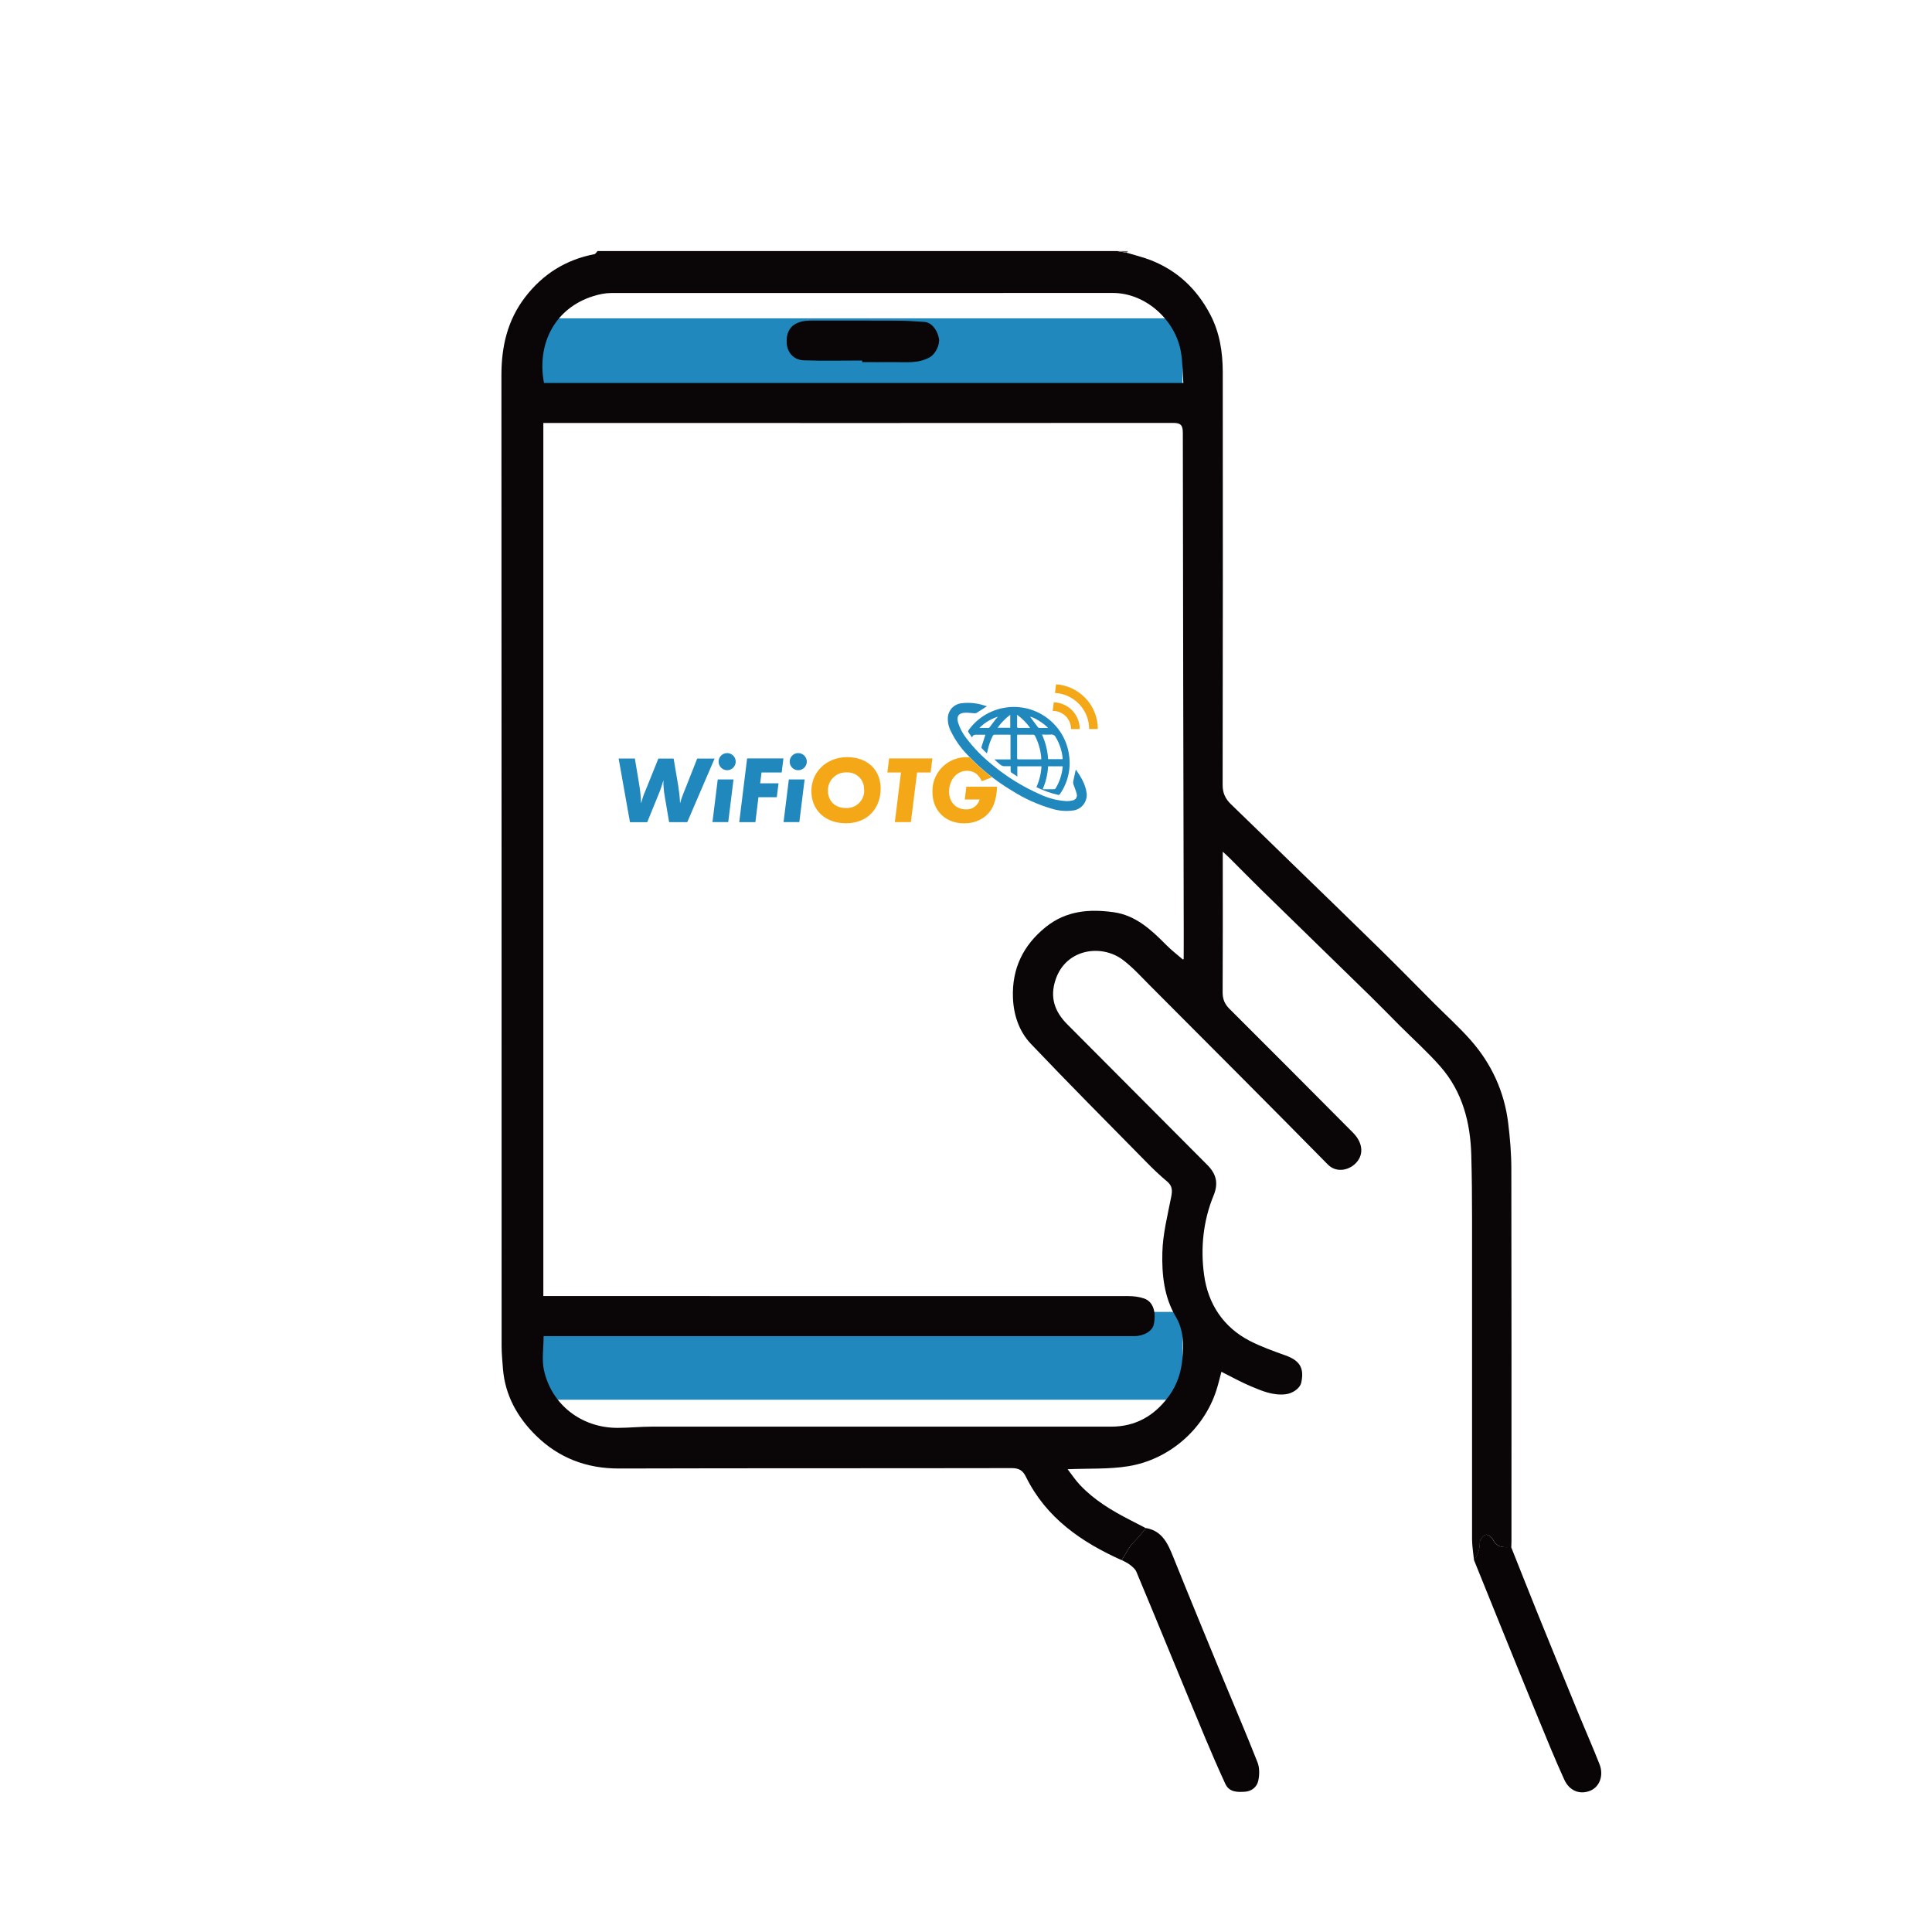 <?xml version="1.0" encoding="UTF-8"?>
<svg id="_圖層_1" data-name="圖層 1" xmlns="http://www.w3.org/2000/svg" xmlns:xlink="http://www.w3.org/1999/xlink" viewBox="0 0 300 300">
  <defs>
    <style>
      .cls-1 {
        fill: #090405;
      }

      .cls-2 {
        fill: #0a0506;
      }

      .cls-3 {
        fill: #f4a817;
      }

      .cls-4 {
        fill: #888585;
      }

      .cls-5 {
        fill: #6e6a69;
      }

      .cls-6 {
        fill: #2188be;
      }

      .cls-7, .cls-8 {
        fill: none;
      }

      .cls-8 {
        clip-path: url(#clippath);
      }
    </style>
    <clipPath id="clippath">
      <rect class="cls-7" x="96.05" y="106.26" width="74.4" height="21.58"/>
    </clipPath>
  </defs>
  <rect class="cls-6" x="81.21" y="203.71" width="102.4" height="13.64"/>
  <rect class="cls-6" x="81.21" y="49.43" width="102.4" height="13.64"/>
  <g>
    <path class="cls-2" d="m228.88,242.24c-.1-1.06-.29-2.12-.3-3.18-.01-16.58,0-33.16,0-49.74,0-3.33-.03-6.65-.12-9.98-.14-5.07-1.38-9.82-4.78-13.71-1.98-2.26-4.24-4.28-6.37-6.41-1.49-1.49-2.95-3-4.45-4.47-5.69-5.57-11.41-11.11-17.1-16.68-1.62-1.59-3.21-3.22-4.82-4.82-.28-.28-.57-.54-1.07-1,0,.69,0,1.08,0,1.48,0,6.79.02,13.58-.02,20.37,0,1.04.31,1.8,1.04,2.53,6.42,6.4,12.81,12.82,19.2,19.25,1.64,1.65,1.73,3.65.21,4.95-1.09.94-2.87,1.25-4.11,0-9.18-9.33-18.45-18.59-27.69-27.86-1.34-1.35-2.63-2.78-4.14-3.92-3.28-2.48-8.79-1.77-10.43,3.01-.96,2.8-.17,5.02,1.8,7,7.24,7.27,14.48,14.55,21.73,21.82,1.39,1.39,1.78,2.83.98,4.77-1.62,3.94-2.04,8.18-1.47,12.32.61,4.48,2.98,8.13,7.13,10.26,1.76.9,3.65,1.57,5.51,2.24,2.21.79,2.94,1.95,2.45,4.21-.2.93-1.37,1.72-2.51,1.83-1.9.19-3.59-.52-5.25-1.22-1.54-.64-3-1.46-4.64-2.28-.25.94-.48,1.93-.79,2.89-1.98,6.14-7.41,10.76-13.65,11.77-2.99.49-6.08.33-9.44.47.68.88,1.24,1.74,1.94,2.47,2.19,2.32,4.88,3.94,7.69,5.38.84.43,1.67.87,2.51,1.3-.37.46-.72.93-1.11,1.38-.42.49-.92.91-1.29,1.43-.49.69-.9,1.44-1.34,2.17-6.26-2.81-11.73-6.56-14.88-12.96-.48-.98-1.06-1.34-2.2-1.34-20.33.04-40.65,0-60.98.06-5.03.02-9.36-1.65-12.87-5.09-2.85-2.79-4.82-6.23-5.15-10.38-.09-1.19-.21-2.37-.21-3.56-.01-50.24,0-100.48-.03-150.72,0-4.47.93-8.54,3.68-12.13,2.75-3.59,6.32-5.82,10.75-6.68.19-.04.33-.31.49-.48,26.89,0,53.78,0,80.66,0,.5.08,1,.17,1.5.25,1.24.38,2.51.68,3.72,1.15,4.13,1.61,7.16,4.46,9.24,8.4,1.5,2.84,1.96,5.88,1.97,9.01.02,21.36.02,42.73-.02,64.09,0,1.31.45,2.19,1.33,3.03,3.23,3.11,6.43,6.24,9.64,9.36,4.55,4.42,9.11,8.82,13.63,13.26,2.75,2.7,5.45,5.46,8.17,8.19,1.92,1.93,3.96,3.76,5.76,5.8,3.23,3.67,5.21,7.98,5.81,12.85.29,2.36.49,4.76.49,7.14.04,19.28.02,38.56.02,57.85,0,.29-.02.58-.03.87-1.11.04-2.21.14-2.83-1.17-.18-.37-.9-.86-1.14-.75-.42.18-.92.79-.91,1.21.02,1.05-.3,1.91-.89,2.72Zm-45.08-93.32c0-1.46.02-2.91.01-4.37-.05-25.79-.12-51.57-.14-77.36,0-1.26-.41-1.52-1.56-1.52-31.08.02-62.16.02-93.23.01-1.48,0-2.97,0-4.51,0v135.57c.79,0,1.53,0,2.26,0,29.54,0,59.09,0,88.63.01.8,0,1.64.11,2.4.37,1.37.47,1.91,2.06,1.5,4.03-.22,1.02-1.51,1.81-3.01,1.81-28.8,0-57.59,0-86.39,0-1.81,0-3.61,0-5.35,0,0,1.88-.3,3.64.05,5.26,1.17,5.39,5.85,9,11.44,8.99,1.77,0,3.54-.19,5.31-.19,23.78-.01,47.55,0,71.33,0,3.78,0,6.71-1.67,8.95-4.72,1.3-1.77,1.94-3.77,2.11-5.86.18-2.21.22-4.42-1.03-6.5-1.81-3.03-2.17-6.54-2.08-9.94.07-2.89.81-5.78,1.37-8.64.2-1,.2-1.72-.64-2.42-1.11-.92-2.16-1.93-3.17-2.96-6.02-6.12-12.08-12.2-17.99-18.42-1.82-1.92-2.68-4.5-2.77-7.17-.16-4.48,1.57-8.12,5.11-10.96,3.18-2.55,6.78-2.81,10.53-2.29,3.43.48,5.85,2.74,8.18,5.1.79.8,1.7,1.49,2.55,2.23.05-.02.1-.03.14-.05Zm-.05-89.45c-.12-1.69-.12-3.23-.36-4.72-.8-4.96-5.42-9.26-10.59-9.26-25.97,0-51.94,0-77.91.01-.91,0-1.84.2-2.72.47-5.95,1.83-8.86,7.34-7.7,13.5h99.28Z"/>
    <path class="cls-5" d="m174.94,39.23c-.5-.08-1-.17-1.5-.25.58,0,1.16,0,1.74,0-.08.08-.16.17-.25.25Z"/>
    <path class="cls-1" d="m174.19,242.25c.44-.73.85-1.48,1.34-2.17.37-.52.87-.95,1.29-1.43.39-.45.74-.92,1.11-1.38,2.57.44,3.43,2.46,4.28,4.57,2.53,6.29,5.12,12.55,7.7,18.82,1.79,4.34,3.65,8.65,5.36,13.01.33.85.31,1.95.11,2.86-.21.95-1.01,1.62-2.07,1.69-1.2.08-2.45.08-3.05-1.24-1.07-2.32-2.09-4.67-3.08-7.03-1.75-4.18-3.47-8.37-5.2-12.55-1.84-4.45-3.66-8.91-5.53-13.35-.18-.42-.61-.77-.99-1.07-.38-.3-.84-.49-1.27-.73Z"/>
    <path class="cls-1" d="m228.88,242.24c.58-.81.91-1.67.89-2.72,0-.42.5-1.03.91-1.21.24-.11.97.38,1.14.75.62,1.31,1.72,1.21,2.83,1.17,1.41,3.53,2.8,7.07,4.23,10.6,2.1,5.18,4.22,10.36,6.34,15.53,1.04,2.53,2.15,5.03,3.15,7.58.68,1.73.03,3.48-1.37,4.09-1.6.7-3.28.11-4.1-1.69-1.4-3.07-2.67-6.2-3.95-9.31-2.11-5.12-4.19-10.26-6.27-15.39-1.27-3.13-2.53-6.27-3.8-9.4Z"/>
    <path class="cls-4" d="m183.66,148.97l.05-.08.09.03s-.1.03-.14.05Z"/>
    <path class="cls-2" d="m133.87,55.98c-3.02,0-6.05.07-9.06-.03-1.57-.05-2.57-1.22-2.65-2.69-.09-1.81.66-2.91,2.29-3.32.48-.12.98-.16,1.47-.16,4.4,0,8.79-.02,13.19.01,1.48,0,2.96.1,4.44.2,1.06.07,2,1.19,2.25,2.59.17.95-.55,2.41-1.43,2.9-1.82,1.02-3.82.73-5.77.75-1.57.02-3.15,0-4.72,0,0-.08,0-.16,0-.25Z"/>
    <g class="cls-8">
      <g id="Group_1" data-name="Group 1">
        <path id="Path_1" data-name="Path 1" class="cls-6" d="m110.97,117.77l-4.25,9.89h-2.82l-.67-3.94c-.15-.85-.23-1.7-.22-2.56-.22.8-.49,1.59-.82,2.36l-1.69,4.15h-2.68l-1.76-9.89h2.52l.62,3.71c.19,1.07.31,2.16.35,3.25.24-.87.33-1.13.42-1.36l.39-.95,1.87-4.64h2.37l.72,4.25c.14.89.24,1.79.28,2.7.13-.5.3-.99.49-1.47l.3-.74,1.87-4.74h2.71Z"/>
        <path id="Path_2" data-name="Path 2" class="cls-6" d="m113.9,121.03l-.82,6.63h-2.45l.82-6.63h2.45Zm-.99-4.09c.74,0,1.33.6,1.33,1.33s-.6,1.33-1.33,1.33-1.33-.6-1.33-1.33c0-.73.59-1.33,1.32-1.33,0,0,0,0,.01,0"/>
        <path id="Path_3" data-name="Path 3" class="cls-6" d="m121.65,117.77l-.27,2.18h-3.13l-.21,1.68h2.85l-.27,2.16h-2.85l-.47,3.87h-2.51l1.22-9.89h5.63Z"/>
        <path id="Path_4" data-name="Path 4" class="cls-6" d="m124.94,121.03l-.82,6.63h-2.45l.82-6.63h2.45Zm-.99-4.09c.74,0,1.33.6,1.33,1.33s-.6,1.33-1.33,1.33c-.74,0-1.33-.6-1.33-1.33,0-.73.59-1.33,1.32-1.33,0,0,0,0,.01,0"/>
        <path id="Path_5" data-name="Path 5" class="cls-3" d="m136.75,122.21v.19c0,3.25-2.16,5.44-5.37,5.44s-5.39-2.02-5.39-4.99,2.31-5.28,5.59-5.28c2.99,0,5.05,1.84,5.17,4.64m-2.58.28c0-1.41-1.14-2.55-2.54-2.55-.05,0-.1,0-.15,0-1.53-.08-2.84,1.1-2.92,2.63,0,.06,0,.12,0,.19,0,1.63,1.11,2.71,2.77,2.71,1.49.09,2.77-1.04,2.86-2.53,0-.09,0-.18,0-.27,0-.06,0-.12-.01-.18"/>
        <path id="Path_6" data-name="Path 6" class="cls-3" d="m142.4,119.95l-.96,7.71h-2.49l.95-7.71h-2.11l.27-2.18h6.72l-.27,2.18h-2.11Z"/>
        <path id="Path_7" data-name="Path 7" class="cls-6" d="m160.94,122.22c.45-1.02.72-2.11.78-3.23h-3.75v1.59c-.36-.24-.67-.44-.97-.65-.05-.03-.07-.14-.07-.21,0-.23,0-.46,0-.74-.26-.01-.52,0-.78,0-.34.04-.68-.08-.92-.32-.28-.23-.56-.48-.82-.74h2.5v-3.82c-.09,0-.17-.02-.26-.02-.71,0-1.43,0-2.15,0-.16-.02-.31.07-.37.23-.37.75-.64,1.54-.8,2.35-.02.09-.05.18-.08.33-.29-.29-.57-.54-.82-.82-.04-.08-.04-.16-.01-.24.19-.6.39-1.2.59-1.84h-.69c-.19,0-.37,0-.56,0-.33-.01-.67-.05-.82.43-.23-.33-.43-.6-.61-.89-.03-.05.03-.18.07-.25,2.79-3.88,8.2-4.77,12.08-1.98,1.96,1.41,3.25,3.57,3.54,5.97.28,2.09-.23,4.2-1.43,5.93-.05.07-.17.15-.24.14-1.19-.27-2.35-.68-3.44-1.22m-2.94-8.13c-.01.05-.02.1-.03.15,0,1.16,0,2.32,0,3.48,0,.19.09.19.23.19,1.09,0,2.18,0,3.27,0,.08,0,.15-.01.25-.02,0-.14-.01-.27-.02-.39-.11-1.11-.43-2.19-.93-3.19-.05-.15-.2-.25-.36-.23-.35.02-.7,0-1.04,0h-1.37m7.02,3.82s.01-.07.01-.1c0-.06,0-.11,0-.17-.13-1.1-.48-2.17-1.05-3.13-.13-.31-.45-.49-.78-.44-.44.04-.88,0-1.37,0,.55,1.2.87,2.5.95,3.82h2.24Zm-3.08,4.65c.6,0,1.14,0,1.69,0,.15.02.3-.07.36-.2.49-.83.82-1.73.98-2.68.04-.22.05-.45.08-.68h-2.27c-.07,1.23-.35,2.43-.84,3.56m-3.97-11.55c0,.67,0,1.28,0,1.89,0,.05.07.14.12.14.61,0,1.22,0,1.9,0-.56-.78-1.24-1.47-2.02-2.04m-3.04,2.02h1.97v-2.01c-.76.56-1.42,1.24-1.97,2.01m-2.83.02c.53,0,.98,0,1.43,0,.07,0,.15-.08.2-.14.28-.37.55-.74.83-1.11.13-.17.28-.32.42-.49-1.09.34-2.07.94-2.88,1.75m10.67,0c-.59-.7-2.27-1.72-2.79-1.74.39.53.8,1.08,1.22,1.63.05.06.11.1.19.11.45,0,.89,0,1.38,0"/>
        <path id="Path_8" data-name="Path 8" class="cls-6" d="m167.07,119.52c.79,1.13,1.47,2.24,1.65,3.57.2,1.31-.7,2.54-2.01,2.75-.01,0-.02,0-.03,0-1.15.17-2.33.07-3.44-.29-2.14-.63-4.19-1.56-6.08-2.76-2.56-1.53-4.89-3.4-6.93-5.57-1.07-1.09-1.95-2.36-2.61-3.74-.34-.67-.49-1.41-.43-2.16.11-1.12,1-2.01,2.12-2.12,1.15-.14,2.31-.04,3.41.31.18.05.35.1.53.16-.56.36-1.09.71-1.64,1.05-.12.04-.26.05-.38.03-.45-.02-.91-.1-1.36-.08-1.01.04-1.37.55-1.1,1.53.28.89.72,1.72,1.3,2.45,1.14,1.51,2.46,2.86,3.93,4.04,2.27,1.91,4.8,3.47,7.51,4.66,1.28.6,2.66.96,4.07,1.05.33.01.66-.03.98-.11.44-.08.73-.49.65-.93,0-.04-.02-.08-.03-.12-.12-.5-.34-.97-.5-1.46-.04-.13-.06-.26-.04-.4.11-.56.24-1.12.36-1.67,0-.04.02-.08.05-.19"/>
        <path id="Path_9" data-name="Path 9" class="cls-3" d="m168.42,108.28c-1.19-1.19-2.77-1.91-4.44-2.02l-.16,1.34c2.97.17,5.3,2.63,5.3,5.6h1.35c0-1.85-.73-3.62-2.04-4.92"/>
        <path id="Path_10" data-name="Path 10" class="cls-3" d="m163.63,109.04l-.16,1.27v.08s.02,0,.02,0c1.56,0,2.82,1.26,2.82,2.82,0,0,0,0,0,0h1.35c0-2.25-1.78-4.09-4.03-4.16"/>
        <path id="Path_11" data-name="Path 11" class="cls-3" d="m149.81,124.14h2.3c-.26.96-1.16,1.61-2.15,1.54-1.51,0-2.59-1.14-2.59-2.74,0-1.85,1.2-3.25,2.77-3.25,1.08,0,1.82.53,2.31,1.62l1.6-.62c-1.24-.94-2.41-1.98-3.49-3.1-.12,0-.24-.01-.36-.01-2.89-.1-5.32,2.17-5.41,5.06,0,.12,0,.23,0,.35,0,2.88,2.02,4.86,4.92,4.86,2.15,0,3.91-1.11,4.61-2.95.33-.88.49-1.81.49-2.74h-4.76l-.24,1.99Z"/>
      </g>
    </g>
  </g>
</svg>